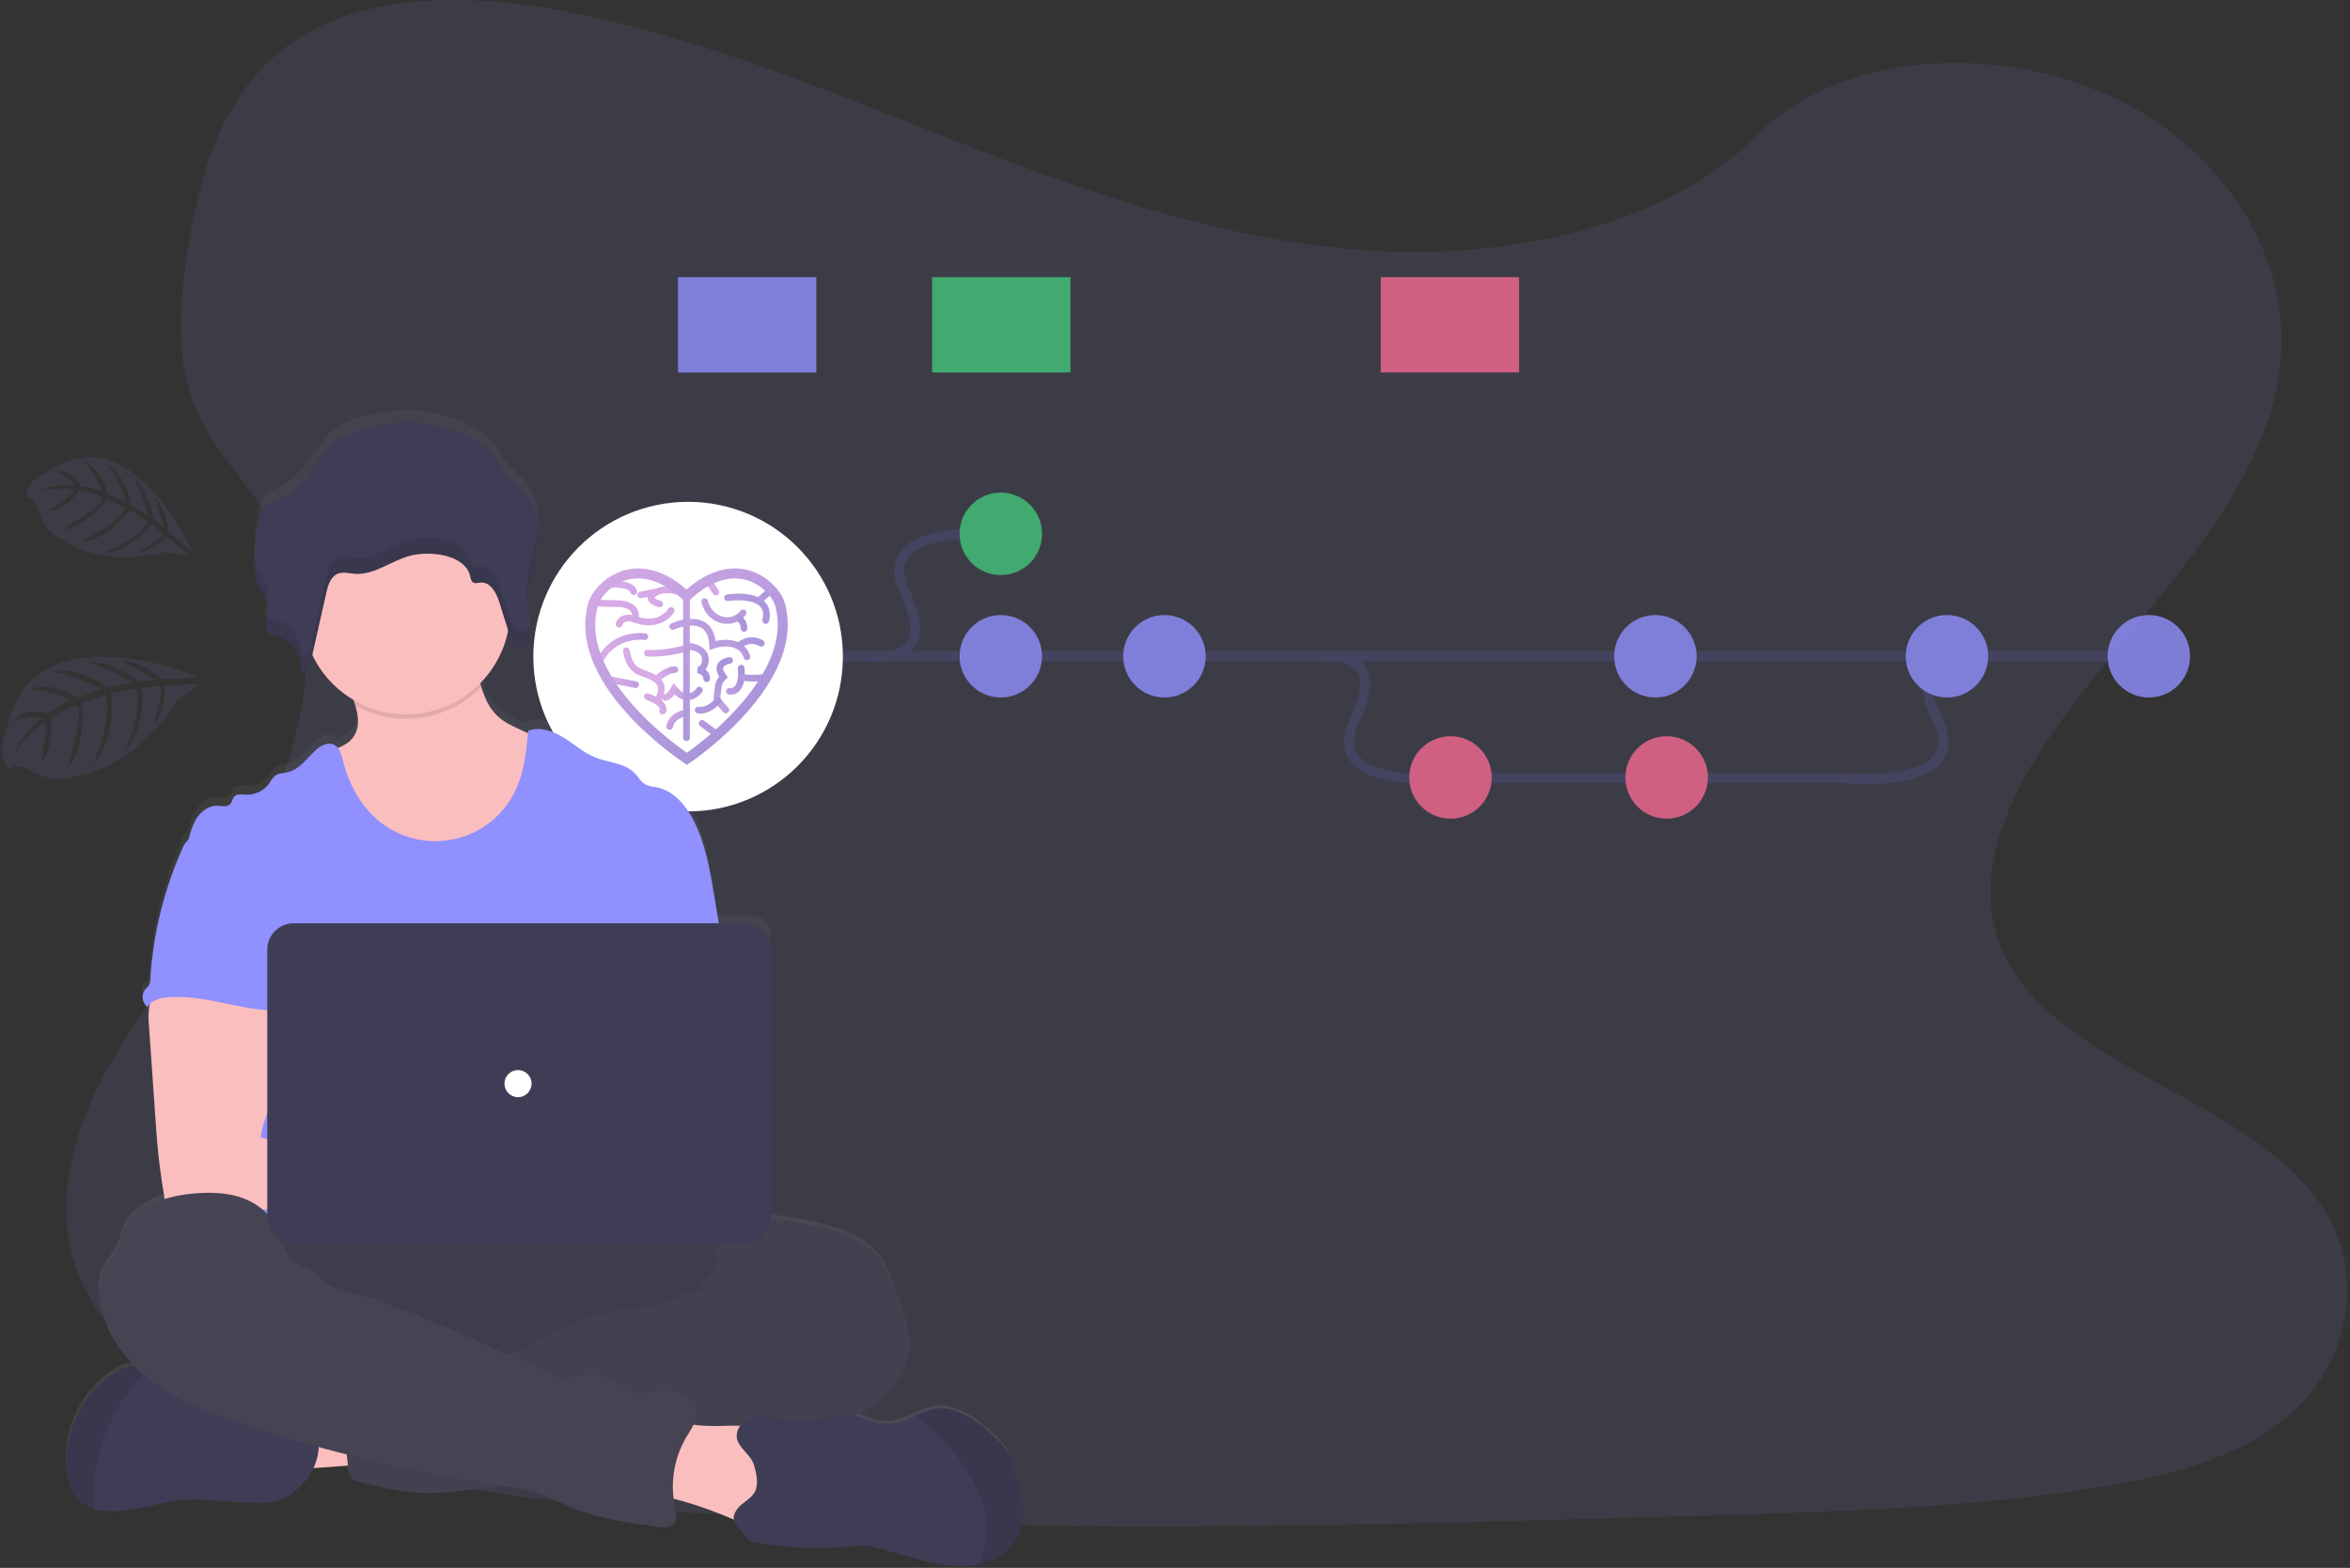<?xml version="1.0" encoding="UTF-8"?>
<svg width="706px" height="471px" viewBox="0 0 706 471" version="1.1" xmlns="http://www.w3.org/2000/svg" xmlns:xlink="http://www.w3.org/1999/xlink">
    <rect x="0" y="0" width="706" height="471" fill="#333333" stroke="none"/>
    <title>undraw_version_control_9bpv</title>
    <defs>
        <linearGradient x1="50.023%" y1="100.006%" x2="50.023%" y2="-0.009%" id="linearGradient-1">
            <stop stop-color="#808080" stop-opacity="0.25" offset="0%"></stop>
            <stop stop-color="#808080" stop-opacity="0.12" offset="54%"></stop>
            <stop stop-color="#808080" stop-opacity="0.1" offset="100%"></stop>
        </linearGradient>
        <linearGradient x1="401.731%" y1="153.411%" x2="50%" y2="55.141%" id="linearGradient-2">
            <stop stop-color="#613ABB" offset="0%"></stop>
            <stop stop-color="#B362D1" offset="100%"></stop>
        </linearGradient>
        <linearGradient x1="179.802%" y1="755.32%" x2="-151.822%" y2="453.261%" id="linearGradient-3">
            <stop stop-color="#613ABB" offset="0%"></stop>
            <stop stop-color="#B363D1" offset="100%"></stop>
        </linearGradient>
        <linearGradient x1="318.223%" y1="221.604%" x2="-367.046%" y2="148.113%" id="linearGradient-4">
            <stop stop-color="#613ABB" offset="0%"></stop>
            <stop stop-color="#B363D1" offset="100%"></stop>
        </linearGradient>
        <linearGradient x1="318.223%" y1="203.266%" x2="-367.046%" y2="137.629%" id="linearGradient-5">
            <stop stop-color="#613ABB" offset="0%"></stop>
            <stop stop-color="#B363D1" offset="100%"></stop>
        </linearGradient>
        <linearGradient x1="121.67%" y1="31.353%" x2="-403.302%" y2="133.695%" id="linearGradient-6">
            <stop stop-color="#613ABB" offset="0%"></stop>
            <stop stop-color="#B363D1" offset="100%"></stop>
            <stop stop-color="#B363D1" offset="100%"></stop>
        </linearGradient>
        <linearGradient x1="121.67%" y1="41.903%" x2="-403.302%" y2="86.342%" id="linearGradient-7">
            <stop stop-color="#613ABB" offset="0%"></stop>
            <stop stop-color="#B363D1" offset="100%"></stop>
            <stop stop-color="#B363D1" offset="100%"></stop>
        </linearGradient>
        <linearGradient x1="73.76%" y1="27.853%" x2="-100.28%" y2="149.406%" id="linearGradient-8">
            <stop stop-color="#613ABB" offset="0%"></stop>
            <stop stop-color="#B363D1" offset="100%"></stop>
            <stop stop-color="#B363D1" offset="100%"></stop>
        </linearGradient>
        <linearGradient x1="54.688%" y1="27.853%" x2="20.348%" y2="149.406%" id="linearGradient-9">
            <stop stop-color="#613ABB" offset="0%"></stop>
            <stop stop-color="#B363D1" offset="100%"></stop>
            <stop stop-color="#B363D1" offset="100%"></stop>
        </linearGradient>
        <linearGradient x1="121.67%" y1="44.79%" x2="-403.302%" y2="73.386%" id="linearGradient-10">
            <stop stop-color="#613ABB" offset="0%"></stop>
            <stop stop-color="#B363D1" offset="100%"></stop>
            <stop stop-color="#B363D1" offset="100%"></stop>
        </linearGradient>
        <linearGradient x1="121.67%" y1="48.868%" x2="-403.302%" y2="55.082%" id="linearGradient-11">
            <stop stop-color="#613ABB" offset="0%"></stop>
            <stop stop-color="#B363D1" offset="100%"></stop>
            <stop stop-color="#B363D1" offset="100%"></stop>
        </linearGradient>
        <linearGradient x1="69.394%" y1="27.853%" x2="-72.663%" y2="149.406%" id="linearGradient-12">
            <stop stop-color="#613ABB" offset="0%"></stop>
            <stop stop-color="#B363D1" offset="100%"></stop>
            <stop stop-color="#B363D1" offset="100%"></stop>
        </linearGradient>
        <linearGradient x1="121.67%" y1="49.979%" x2="-403.302%" y2="50.093%" id="linearGradient-13">
            <stop stop-color="#613ABB" offset="0%"></stop>
            <stop stop-color="#B363D1" offset="100%"></stop>
            <stop stop-color="#B363D1" offset="100%"></stop>
        </linearGradient>
        <linearGradient x1="121.67%" y1="38.286%" x2="-403.302%" y2="102.579%" id="linearGradient-14">
            <stop stop-color="#613ABB" offset="0%"></stop>
            <stop stop-color="#B363D1" offset="100%"></stop>
            <stop stop-color="#B363D1" offset="100%"></stop>
        </linearGradient>
        <linearGradient x1="100%" y1="61.94%" x2="16.808%" y2="-3.695%" id="linearGradient-15">
            <stop stop-color="#613ABB" offset="0%"></stop>
            <stop stop-color="#B363D1" offset="100%"></stop>
        </linearGradient>
        <linearGradient x1="100%" y1="55.394%" x2="16.808%" y2="25.743%" id="linearGradient-16">
            <stop stop-color="#613ABB" offset="0%"></stop>
            <stop stop-color="#B363D1" offset="100%"></stop>
        </linearGradient>
        <linearGradient x1="100%" y1="51.137%" x2="16.808%" y2="44.887%" id="linearGradient-17">
            <stop stop-color="#613ABB" offset="0%"></stop>
            <stop stop-color="#B363D1" offset="100%"></stop>
        </linearGradient>
        <linearGradient x1="190.45%" y1="-90.045%" x2="16.808%" y2="-20.061%" id="linearGradient-18">
            <stop stop-color="#613ABB" offset="0%"></stop>
            <stop stop-color="#B363D1" offset="100%"></stop>
        </linearGradient>
        <linearGradient x1="118.308%" y1="-114.452%" x2="33.857%" y2="-32.27%" id="linearGradient-19">
            <stop stop-color="#613ABB" offset="0%"></stop>
            <stop stop-color="#B363D1" offset="100%"></stop>
        </linearGradient>
        <linearGradient x1="190.45%" y1="7.386%" x2="16.808%" y2="28.681%" id="linearGradient-20">
            <stop stop-color="#613ABB" offset="0%"></stop>
            <stop stop-color="#B363D1" offset="100%"></stop>
        </linearGradient>
        <linearGradient x1="190.45%" y1="43.422%" x2="16.808%" y2="46.709%" id="linearGradient-21">
            <stop stop-color="#613ABB" offset="0%"></stop>
            <stop stop-color="#B363D1" offset="100%"></stop>
        </linearGradient>
        <linearGradient x1="190.45%" y1="5.713%" x2="16.808%" y2="27.844%" id="linearGradient-22">
            <stop stop-color="#613ABB" offset="0%"></stop>
            <stop stop-color="#B363D1" offset="100%"></stop>
        </linearGradient>
        <linearGradient x1="401.731%" y1="86.67%" x2="50%" y2="51.823%" id="linearGradient-23">
            <stop stop-color="#613ABB" offset="0%"></stop>
            <stop stop-color="#B362D1" offset="100%"></stop>
        </linearGradient>
        <linearGradient x1="401.731%" y1="120.615%" x2="50%" y2="53.511%" id="linearGradient-24">
            <stop stop-color="#613ABB" offset="0%"></stop>
            <stop stop-color="#B362D1" offset="100%"></stop>
        </linearGradient>
        <linearGradient x1="401.731%" y1="230.055%" x2="50%" y2="58.951%" id="linearGradient-25">
            <stop stop-color="#613ABB" offset="0%"></stop>
            <stop stop-color="#B362D1" offset="100%"></stop>
        </linearGradient>
        <linearGradient x1="401.731%" y1="342.202%" x2="50%" y2="64.526%" id="linearGradient-26">
            <stop stop-color="#613ABB" offset="0%"></stop>
            <stop stop-color="#B362D1" offset="100%"></stop>
        </linearGradient>
        <linearGradient x1="0%" y1="3.607%" x2="83.534%" y2="88.743%" id="linearGradient-27">
            <stop stop-color="#BA66D3" offset="0%"></stop>
            <stop stop-color="#5635B8" offset="100%"></stop>
        </linearGradient>
    </defs>
    <g id="Onboarding-Carousel" stroke="none" stroke-width="1" fill="none" fill-rule="evenodd">
        <g id="Onboarding---2" transform="translate(-1183, -512)">
            <g id="undraw_version_control_9bpv" transform="translate(1183.5, 512)">
                <g id="Group" opacity="0.8" transform="translate(202.924, 82.798)">
                    <line x1="21.066" y1="114.35" x2="445.278" y2="114.35" id="Path" stroke="#3F3D56" stroke-width="3"></line>
                    <path d="M58.753,114.343 C58.753,114.343 79.038,117.16 68.533,95.394 C58.027,73.629 97.037,77.749 97.037,77.749" id="Path" stroke="#3F3D56" stroke-width="3"></path>
                    <path d="M193.857,114.343 C193.857,114.343 214.142,111.533 203.636,133.298 C193.13,155.064 232.141,150.944 232.141,150.944" id="Path" stroke="#3F3D56" stroke-width="3"></path>
                    <path d="M388.385,114.343 C388.385,114.343 368.093,111.533 378.605,133.298 C389.118,155.064 350.101,150.944 350.101,150.944" id="Path" stroke="#3F3D56" stroke-width="3"></path>
                    <line x1="350.101" y1="150.937" x2="238.167" y2="150.937" id="Path" stroke="#3F3D56" stroke-width="3"></line>
                    <circle id="Oval" fill="#3ACC6C" fill-rule="nonzero" cx="97.247" cy="77.572" r="12.386"></circle>
                    <circle id="Oval" fill="#9090FF" fill-rule="nonzero" cx="97.247" cy="114.35" r="12.386"></circle>
                    <circle id="Oval" fill="#9090FF" fill-rule="nonzero" cx="146.41" cy="114.35" r="12.386"></circle>
                    <circle id="Oval" fill="#FF6584" fill-rule="nonzero" cx="232.344" cy="150.754" r="12.386"></circle>
                    <circle id="Oval" fill="#FF6584" fill-rule="nonzero" cx="297.28" cy="150.754" r="12.386"></circle>
                    <circle id="Oval" fill="#9090FF" fill-rule="nonzero" cx="293.893" cy="114.35" r="12.386"></circle>
                    <circle id="Oval" fill="#9090FF" fill-rule="nonzero" cx="442.143" cy="114.35" r="12.386"></circle>
                    <circle id="Oval" fill="#9090FF" fill-rule="nonzero" cx="381.496" cy="114.35" r="12.386"></circle>
                    <rect id="Rectangle" fill="#9090FF" fill-rule="nonzero" x="0.258" y="0.448" width="41.555" height="28.64"></rect>
                    <rect id="Rectangle" fill="#3ACC6C" fill-rule="nonzero" x="76.622" y="0.448" width="41.555" height="28.64"></rect>
                    <rect id="Rectangle" fill="#FF6584" fill-rule="nonzero" x="211.393" y="0.448" width="41.555" height="28.64"></rect>
                </g>
                <path d="M417.548,75.604 C373.624,74.077 331.79,59.9 291.837,44.385 C251.883,28.871 212.323,11.68 169.451,3.461 C141.877,-1.826 110.346,-2.572 88.126,12.209 C66.748,26.462 59.839,50.996 56.12,73.779 C53.33,90.929 51.681,108.968 59.343,125.019 C64.657,136.162 74.098,145.528 80.627,156.204 C103.335,193.341 87.284,239.138 62.669,275.399 C51.131,292.407 37.734,308.654 28.823,326.748 C19.912,344.841 15.793,365.602 23.584,384.075 C31.314,402.4 49.726,416.136 69.666,425.807 C110.176,445.448 157.894,451.074 204.464,454.257 C307.501,461.309 411.093,458.254 514.401,455.2 C552.638,454.067 591.037,452.92 628.649,447.009 C649.539,443.724 671.107,438.512 686.269,425.97 C705.516,410.001 710.287,382.956 697.392,362.935 C675.756,329.347 615.951,320.999 600.81,284.955 C592.483,265.117 601.034,243.013 613.128,224.614 C639.08,185.136 682.577,150.51 684.871,105.385 C686.445,74.396 665.535,43.361 633.203,28.694 C599.31,13.322 552.319,15.257 527.33,40.7 C501.567,66.87 456.327,76.948 417.548,75.604 Z" id="Path" fill="#9090FF" fill-rule="nonzero" opacity="0.1"></path>
                <path d="M304.542,442.15 C303.863,439.693 303.184,437.209 301.827,435.071 C300.568,433.258 299.073,431.622 297.382,430.205 C292.461,425.739 286.421,421.206 279.899,422.332 C277.882,422.778 275.933,423.491 274.103,424.45 C273.153,424.891 272.196,425.332 271.219,425.705 C268.468,426.855 265.427,427.121 262.518,426.465 C261.025,426.065 259.634,425.346 258.161,424.898 C257.462,424.688 256.747,424.533 256.023,424.436 C257.446,423.799 258.827,423.072 260.156,422.258 C267.472,417.778 273.309,409.682 272.495,401.022 C272.216,398.11 271.219,395.321 270.228,392.572 L267.622,385.365 C266.495,382.243 265.328,379.06 263.271,376.467 C260.984,373.576 257.727,371.615 254.36,370.156 C247.132,367.014 239.233,365.907 231.435,364.835 L230.892,364.76 L230.892,280.516 C230.892,277.518 228.461,275.087 225.462,275.087 L215.214,275.087 C214.762,272.318 214.31,269.554 213.857,266.794 C212.568,258.914 211.231,250.892 207.6,243.8 C205.224,239.158 201.444,234.726 196.347,233.817 C195.346,233.727 194.361,233.498 193.422,233.138 C191.929,232.405 191.115,230.776 189.968,229.575 C187.009,226.474 182.197,226.426 178.233,224.824 C174.731,223.433 171.867,220.813 168.678,218.798 C165.488,216.782 161.524,215.35 157.995,216.66 C157.995,216.918 157.948,217.176 157.921,217.427 L155.654,216.382 C153.211,215.248 150.72,214.088 148.759,212.228 C146.241,209.853 144.897,206.704 143.852,203.358 C143.743,203.012 143.641,202.679 143.533,202.306 C147.871,197.88 150.808,192.274 151.976,186.188 L152.525,187.972 C152.649,188.373 152.794,188.768 152.96,189.153 C153.24,189.899 153.708,190.56 154.317,191.074 C154.491,191.21 154.683,191.322 154.887,191.407 C155.074,191.481 155.271,191.531 155.471,191.556 C155.753,191.591 156.038,191.57 156.312,191.495 C157.242,191.207 157.991,190.513 158.348,189.608 C158.457,189.341 158.536,189.064 158.586,188.78 C158.612,188.609 158.628,188.437 158.633,188.264 C158.633,188.21 158.633,188.156 158.633,188.101 C158.633,188.047 158.633,187.864 158.633,187.748 C158.633,187.633 158.633,187.626 158.633,187.558 C158.633,187.491 158.633,187.334 158.599,187.219 L158.599,187.043 C158.599,186.907 158.559,186.771 158.532,186.642 C158.504,186.513 158.532,186.568 158.532,186.534 C158.498,186.364 158.457,186.188 158.423,186.018 C158.423,185.977 158.423,185.93 158.423,185.889 C158.423,185.848 158.362,185.611 158.328,185.468 C158.294,185.326 158.28,185.285 158.26,185.19 L158.26,185.149 L158.26,185.149 C158.192,184.878 158.131,184.613 158.07,184.342 C157.577,181.986 157.451,179.569 157.697,177.175 C158.103,173.662 158.752,170.181 159.638,166.757 L159.78,166.139 C159.835,165.902 159.889,165.664 159.936,165.42 C160.045,164.931 160.154,164.443 160.255,163.947 L160.255,163.947 L160.5,162.699 L160.683,161.586 L160.683,161.443 C161.064,158.921 161.144,156.362 160.92,153.822 L160.92,153.822 C160.608,150.272 159.509,146.913 157.1,144.239 C155.396,142.345 153.15,140.947 151.568,138.959 C150.089,137.099 149.254,134.805 147.72,132.979 C143.485,127.923 132.613,124.028 125.942,123.349 C118.3,122.575 105.955,124.53 99.792,129.043 C97.512,130.706 95.951,133.115 94.363,135.396 C91.445,139.637 88.133,143.872 83.457,146.254 C81.692,147.15 79.67,147.829 78.495,149.39 C77.797,150.448 77.345,151.649 77.172,152.905 C76.273,157.324 75.805,161.82 75.774,166.33 L75.774,166.33 C75.774,166.893 75.774,167.456 75.774,168.026 C75.788,169.717 76.148,171.387 76.833,172.933 C76.941,173.164 77.063,173.388 77.192,173.612 L77.274,173.754 C78.095,174.928 78.821,176.164 79.446,177.453 C79.601,177.814 79.713,178.192 79.778,178.58 C79.894,179.574 79.83,180.581 79.588,181.552 L79.588,181.552 C79.588,181.701 79.527,181.851 79.5,182 L79.439,182.292 C79.439,182.394 79.439,182.496 79.385,182.591 C79.33,182.882 79.283,183.174 79.242,183.459 L79.242,183.459 C79.139,184.244 79.19,185.042 79.391,185.807 C79.579,186.67 80.128,187.411 80.898,187.843 C81.285,188.029 81.696,188.157 82.12,188.224 C82.547,188.298 82.982,188.346 83.402,188.441 C83.943,188.564 84.466,188.758 84.956,189.018 C85.426,189.242 85.866,189.525 86.266,189.859 C86.464,190.039 86.652,190.229 86.83,190.429 C87.188,190.84 87.51,191.28 87.793,191.746 C87.938,191.986 88.074,192.23 88.201,192.479 C88.687,193.461 89.076,194.488 89.361,195.546 C89.538,196.178 89.687,196.816 89.816,197.454 C89.877,197.739 89.931,198.024 89.979,198.302 C90.026,198.58 90.074,198.865 90.114,199.143 L90.114,199.143 C90.3,199.133 90.482,199.096 90.657,199.035 C91.655,198.675 92.211,197.515 92.524,196.388 C92.578,196.198 92.625,196.015 92.666,195.831 C92.822,195.153 92.985,194.406 93.141,193.694 C95.816,199.375 100.13,204.125 105.527,207.335 C105.717,207.898 105.9,208.455 106.063,209.025 C106.952,212.099 107.38,215.316 105.839,218.004 C104.74,219.911 102.894,221.085 100.831,221.899 C100.533,221.503 100.151,221.178 99.711,220.949 C97.926,220.053 95.781,221.139 94.281,222.476 C91.567,224.933 89.354,228.455 85.784,229.263 C84.495,229.562 83.07,229.501 81.997,230.288 C81.288,230.955 80.694,231.734 80.24,232.595 C78.666,234.856 76.049,236.16 73.297,236.057 C72.055,235.995 70.582,235.71 69.734,236.62 C69.103,237.298 69.055,238.371 68.376,239.016 C67.467,239.911 65.974,239.477 64.705,239.423 C62.289,239.321 60.042,240.882 58.665,242.884 C57.287,244.886 56.629,247.282 55.95,249.671 L55.95,249.711 C55.776,249.838 55.61,249.977 55.454,250.125 C54.796,250.826 54.286,251.653 53.955,252.555 C48.466,265.051 45.227,278.418 44.385,292.04 C44.399,292.704 44.25,293.361 43.951,293.954 C43.647,294.342 43.314,294.705 42.953,295.04 C42.302,295.838 42.001,296.865 42.12,297.888 C42.239,298.911 42.767,299.843 43.584,300.469 C43.78,300.116 44.024,299.791 44.311,299.506 C44.236,299.818 44.168,300.123 44.121,300.402 C43.848,302.382 43.823,304.388 44.046,306.374 C44.688,315.803 45.338,325.225 45.994,334.641 C46.177,337.308 46.36,339.968 46.605,342.629 C47.08,347.778 47.758,352.906 48.641,358.014 C48.681,358.245 48.729,358.483 48.79,358.693 C43.259,360.451 38.338,363.627 36.268,368.927 C35.549,370.76 35.223,372.755 34.341,374.513 C33.37,376.44 31.776,377.981 30.717,379.868 C28.891,383.112 28.81,387.089 29.475,390.726 C30.758,397.819 34.592,404.157 39.655,409.315 C39.431,409.315 39.2,409.315 38.976,409.315 C37.322,409.498 35.734,410.068 34.341,410.978 C23.631,417.235 17.51,430.66 19.743,442.916 C20.184,445.312 20.951,447.742 22.552,449.567 C23.884,451.019 25.595,452.067 27.493,452.594 C28.68,452.951 29.902,453.179 31.138,453.273 C39.485,453.952 47.568,450.083 55.936,449.757 C58.708,449.713 61.481,449.843 64.237,450.144 C68.268,450.479 72.306,450.692 76.351,450.782 C82.927,450.938 86.626,449.187 90.82,444.274 C91.851,443.052 92.712,441.696 93.379,440.242 C96.949,440.039 100.892,439.727 103.742,439.496 L103.783,439.89 C103.939,441.247 104.177,442.808 105.262,443.663 C105.873,444.084 106.568,444.369 107.298,444.498 C114.153,446.181 121.089,447.891 128.147,447.891 C131.46,447.824 134.765,447.571 138.049,447.131 L150.449,445.699 C154.062,446.157 157.627,446.934 161.104,448.02 C164.687,449.235 168.033,451.04 171.535,452.472 C179.679,455.771 188.434,456.951 197.107,458.105 C198.587,458.302 200.284,458.438 201.376,457.427 C202.788,456.069 202.32,453.802 201.919,451.902 C201.756,451.122 201.634,450.341 201.539,449.554 C207.392,451.097 213.119,453.084 218.669,455.499 L219.639,455.927 C219.924,457.406 221.289,458.587 222.598,460.182 C223.028,460.855 223.531,461.479 224.098,462.041 C224.746,462.462 225.482,462.727 226.25,462.815 C235.406,464.521 244.755,464.944 254.028,464.071 C255.926,463.812 257.845,463.746 259.756,463.874 C261.16,464.065 262.545,464.376 263.896,464.804 L271.748,467.057 C277.537,468.713 283.462,470.389 289.468,470.016 C290.686,469.939 291.896,469.765 293.086,469.493 C297.836,468.394 302.261,465.74 304.542,461.471 C307.765,455.669 306.279,448.529 304.542,442.15 Z" id="Path" fill="url(#linearGradient-1)" fill-rule="nonzero"></path>
                <path d="M84.848,440.826 C83.416,437.569 82.059,433.822 83.491,430.565 C84.425,428.646 86.031,427.137 88.004,426.323 C89.956,425.527 92.013,425.019 94.112,424.816 C100.698,423.952 107.362,423.861 113.97,424.545 C114.452,428.359 113.434,432.227 112.558,435.913 C111.764,439.306 111.309,439.808 107.807,439.985 C105.541,440.107 85.384,442.027 84.848,440.826 Z" id="Path" fill="#FBBEBE" fill-rule="nonzero"></path>
                <ellipse id="Oval" fill="#464353" fill-rule="nonzero" cx="145.284" cy="391.704" rx="97.05" ry="27.147"></ellipse>
                <ellipse id="Oval" fill="#000000" fill-rule="nonzero" opacity="0.1" cx="145.284" cy="391.704" rx="97.05" ry="27.147"></ellipse>
                <path d="M162.685,248.395 C159.358,254.823 153.833,259.842 147.116,262.538 C143.151,263.983 138.977,264.776 134.758,264.887 C130.149,265.097 125.446,264.798 121.116,263.224 C115.307,261.12 110.481,256.817 106.864,251.802 C103.247,246.786 100.756,241.058 98.591,235.283 C97.451,232.276 96.365,229.073 96.901,225.897 C100.396,225.103 104.224,223.935 106.029,220.834 C107.57,218.173 107.142,214.984 106.253,211.943 C106.002,211.081 105.71,210.226 105.418,209.405 C104.74,207.437 102.398,203.697 104.061,202.014 C105.1,200.949 109.45,200.406 110.95,199.714 C115.571,197.582 119.834,194.501 124.91,193.49 C129.301,192.615 133.835,193.436 138.219,194.345 C138.8,194.43 139.359,194.631 139.861,194.936 C140.434,195.418 140.858,196.054 141.083,196.768 C142.332,199.809 143.065,203.168 144.069,206.337 C145.114,209.656 146.458,212.771 148.976,215.126 C150.937,216.965 153.435,218.119 155.878,219.239 L161.891,221.994 C162.961,222.395 163.931,223.022 164.735,223.834 C165.521,224.914 165.991,226.193 166.092,227.526 C167.169,234.667 165.978,241.967 162.685,248.395 L162.685,248.395 Z" id="Path" fill="#FBBEBE" fill-rule="nonzero"></path>
                <path d="M144.042,206.337 C134.193,216.591 118.661,218.895 106.26,211.943 C106.009,211.081 105.717,210.226 105.425,209.405 C104.747,207.437 102.405,203.697 104.068,202.014 C105.106,200.949 109.457,200.406 110.956,199.714 C115.578,197.582 119.84,194.501 124.917,193.49 C129.308,192.615 133.841,193.436 138.226,194.345 C138.807,194.43 139.366,194.631 139.868,194.936 C140.441,195.418 140.864,196.054 141.09,196.768 C142.304,199.809 143.037,203.168 144.042,206.337 Z" id="Path" fill="#000000" fill-rule="nonzero" opacity="0.1"></path>
                <circle id="Oval" fill="#FFFFFF" fill-rule="nonzero" cx="206.225" cy="197.26" r="46.5"></circle>
                <circle id="Oval" fill="#FBBEBE" fill-rule="nonzero" cx="121.53" cy="183.351" r="31.219"></circle>
                <path d="M216.646,284.67 L214.081,269.128 C212.785,261.33 211.448,253.383 207.824,246.359 C205.442,241.757 201.661,237.373 196.564,236.464 C195.56,236.374 194.574,236.146 193.633,235.785 C192.139,235.066 191.325,233.45 190.178,232.256 C187.219,229.188 182.401,229.141 178.437,227.58 C174.935,226.223 172.071,223.61 168.881,221.614 C165.692,219.619 161.721,218.221 158.192,219.497 C157.622,225.571 157.018,231.781 154.439,237.312 C151.04,244.605 144.528,249.972 136.72,251.917 C128.912,253.861 120.644,252.176 114.221,247.329 C108.174,242.775 104.299,235.751 102.493,228.401 C102.052,226.609 101.55,224.553 99.901,223.732 C98.116,222.836 95.971,223.922 94.471,225.238 C91.757,227.675 89.538,231.163 85.968,231.984 C84.678,232.283 83.253,232.222 82.181,233.002 C81.468,233.66 80.871,234.433 80.416,235.29 C78.829,237.532 76.219,238.823 73.473,238.724 C72.231,238.663 70.759,238.378 69.91,239.28 C69.279,239.959 69.232,241.018 68.553,241.649 C67.637,242.538 66.15,242.104 64.874,242.056 C62.458,241.954 60.212,243.502 58.827,245.449 C57.443,247.397 56.791,249.806 56.113,252.141 C63.531,268.66 70.317,285.199 77.735,301.718 C78.083,302.341 78.267,303.041 78.272,303.754 C78.123,304.494 77.807,305.191 77.349,305.79 C73.711,311.634 73.826,318.984 74.227,325.852 C74.627,332.72 75.116,339.975 72.048,346.131 C71.213,347.821 70.127,349.368 69.333,351.058 C67.474,354.886 66.802,367.129 67.888,371.242 L221.322,371.242 C218.397,363.199 219.51,347.06 220.121,338.523 C220.549,332.55 219.443,326.585 218.967,320.613 C217.929,308.417 218.662,296.845 216.646,284.67 Z" id="Path" fill="#9090FF" fill-rule="nonzero"></path>
                <path d="M44.358,302.451 C44.087,304.415 44.059,306.405 44.277,308.376 L46.225,336.385 C46.408,339.025 46.591,341.658 46.835,344.291 C47.304,349.402 48.003,354.472 48.871,359.535 C48.912,361.031 50.157,362.213 51.654,362.175 C60.239,363.993 69.109,363.919 77.871,363.423 C91.241,362.677 104.591,360.973 117.981,361.265 C121.428,361.34 125.446,361.265 127.536,358.55 C129.627,355.836 128.412,351.445 125.684,349.253 C122.955,347.06 119.25,346.538 115.748,346.538 C111.113,346.49 106.477,347.149 101.855,346.877 C97.614,346.626 93.467,345.601 89.354,344.577 L77.817,341.706 C78.258,338.211 79.588,334.919 80.85,331.6 C83.117,325.716 85.235,319.635 85.275,313.33 C85.316,307.025 82.941,300.395 77.776,296.784 C73.528,293.818 68.057,293.269 62.879,293.391 C59.113,293.5 52.604,292.597 49.163,294.07 C46.442,295.264 44.867,299.784 44.358,302.451 Z" id="Path" fill="#FBBEBE" fill-rule="nonzero"></path>
                <path d="M224.499,366.491 C226.759,365.629 229.249,365.941 231.672,366.267 C239.47,367.332 247.384,368.425 254.611,371.54 C258.005,372.993 261.235,374.934 263.529,377.791 C265.565,380.363 266.753,383.512 267.88,386.614 L270.486,393.753 C271.477,396.468 272.481,399.237 272.759,402.121 C273.574,410.666 267.73,418.722 260.38,423.16 C253.03,427.599 244.377,429.18 235.948,430.836 C227.519,432.492 219.056,434.324 210.661,436.265 C206.745,437.282 202.772,438.063 198.763,438.607 C189.778,439.625 180.385,438.125 171.847,441.098 C168.454,442.285 165.121,444.05 161.599,444.871 C159.259,445.363 156.894,445.724 154.514,445.95 L138.355,447.796 C135.069,448.236 131.76,448.489 128.446,448.556 C121.388,448.556 114.445,446.887 107.59,445.217 C106.861,445.089 106.168,444.81 105.554,444.396 C104.468,443.541 104.231,442.027 104.075,440.656 C103.382,434.589 102.776,428.515 102.256,422.434 C102.093,420.459 101.971,418.321 103.05,416.659 C104.407,414.623 107.054,413.985 109.47,413.591 C119.715,411.915 130.094,411.195 140.472,411.44 C144.415,407.496 150.917,407.476 156.082,405.331 C157.982,404.459 159.82,403.459 161.586,402.339 C170.824,396.948 181.149,393.686 191.807,392.79 C193.894,392.726 195.968,392.43 197.99,391.907 C201.987,390.665 205.632,387.286 209.738,388.114 C210.247,386.709 210.599,384.829 211.774,383.865 C212.357,383.37 213.077,383.037 213.613,382.508 C214.746,381.361 214.848,379.555 214.678,377.954 C214.509,376.352 214.129,374.71 214.543,373.149 C214.715,372.558 214.968,371.994 215.296,371.472 C217.332,367.957 220.406,366.152 224.499,366.491 Z" id="Path" fill="#464353" fill-rule="nonzero"></path>
                <path d="M224.499,366.491 C226.759,365.629 229.249,365.941 231.672,366.267 C239.47,367.332 247.384,368.425 254.611,371.54 C258.005,372.993 261.235,374.934 263.529,377.791 C265.565,380.363 266.753,383.512 267.88,386.614 L270.486,393.753 C271.477,396.468 272.481,399.237 272.759,402.121 C273.574,410.666 267.73,418.722 260.38,423.16 C253.03,427.599 244.377,429.18 235.948,430.836 C227.519,432.492 219.056,434.324 210.661,436.265 C206.745,437.282 202.772,438.063 198.763,438.607 C189.778,439.625 180.385,438.125 171.847,441.098 C168.454,442.285 165.121,444.05 161.599,444.871 C159.259,445.363 156.894,445.724 154.514,445.95 L138.355,447.796 C135.069,448.236 131.76,448.489 128.446,448.556 C121.388,448.556 114.445,446.887 107.59,445.217 C106.861,445.089 106.168,444.81 105.554,444.396 C104.468,443.541 104.231,442.027 104.075,440.656 C103.382,434.589 102.776,428.515 102.256,422.434 C102.093,420.459 101.971,418.321 103.05,416.659 C104.407,414.623 107.054,413.985 109.47,413.591 C119.715,411.915 130.094,411.195 140.472,411.44 C144.415,407.496 150.917,407.476 156.082,405.331 C157.982,404.459 159.82,403.459 161.586,402.339 C170.824,396.948 181.149,393.686 191.807,392.79 C193.894,392.726 195.968,392.43 197.99,391.907 C201.987,390.665 205.632,387.286 209.738,388.114 C210.247,386.709 210.599,384.829 211.774,383.865 C212.357,383.37 213.077,383.037 213.613,382.508 C214.746,381.361 214.848,379.555 214.678,377.954 C214.509,376.352 214.129,374.71 214.543,373.149 C214.715,372.558 214.968,371.994 215.296,371.472 C217.332,367.957 220.406,366.152 224.499,366.491 Z" id="Path" fill="#000000" fill-rule="nonzero" opacity="0.05"></path>
                <path d="M91.092,445.02 C86.891,449.886 83.192,451.624 76.616,451.468 C72.571,451.373 68.53,451.162 64.494,450.837 C61.736,450.538 58.962,450.409 56.187,450.45 C47.813,450.776 39.73,454.61 31.375,453.938 C30.14,453.841 28.918,453.613 27.731,453.259 C25.835,452.737 24.122,451.699 22.783,450.26 C21.181,448.448 20.415,446.045 19.973,443.67 C17.741,431.494 23.862,418.233 34.578,412.037 C35.977,411.134 37.566,410.569 39.221,410.388 C40.843,410.381 42.447,410.733 43.917,411.419 L44.019,411.46 C48.373,413.251 52.327,415.89 55.651,419.224 C56.156,419.802 56.758,420.286 57.429,420.656 C58.1,420.909 58.81,421.042 59.527,421.05 L68.444,421.613 C69.955,421.658 71.457,421.865 72.924,422.23 C74.54,422.795 76.115,423.475 77.634,424.266 C82.432,426.411 87.753,426.981 92.938,427.809 C93.437,427.837 93.914,428.028 94.295,428.352 C94.502,428.609 94.646,428.912 94.716,429.234 C96.195,434.772 94.838,440.683 91.092,445.02 Z" id="Path" fill="#3F3D56" fill-rule="nonzero"></path>
                <path d="M44.019,411.467 C40.559,414.77 37.557,418.523 35.094,422.624 C31.142,429.392 28.658,436.917 27.805,444.708 C27.482,447.55 27.457,450.419 27.731,453.266 C25.835,452.744 24.122,451.706 22.783,450.266 C21.181,448.454 20.415,446.052 19.973,443.677 C17.741,431.501 23.862,418.24 34.578,412.044 C35.977,411.141 37.566,410.576 39.221,410.394 C40.843,410.388 42.447,410.74 43.917,411.426 L44.019,411.467 Z" id="Path" fill="#000000" fill-rule="nonzero" opacity="0.1"></path>
                <path d="M216.735,428.352 C221.723,428.216 227.322,427.965 230.987,431.325 C234.482,434.501 234.943,439.74 235.174,444.457 L235.439,449.934 C235.52,451.603 235.588,453.327 234.916,454.875 C233.722,457.589 230.444,458.899 227.451,458.743 C224.458,458.587 221.709,457.277 218.974,456.096 C211.549,452.897 203.818,450.462 195.899,448.828 C196.157,445.041 196.587,441.272 197.189,437.521 C197.603,434.922 197.671,430.571 199.408,428.413 C201.247,426.133 203.643,427.368 206.141,427.789 C209.645,428.324 213.193,428.512 216.735,428.352 L216.735,428.352 Z" id="Path" fill="#FBBEBE" fill-rule="nonzero"></path>
                <path d="M84.909,373.318 C84.909,373.997 83.843,373.318 83.748,372.592 C83.002,367.102 78.645,362.575 73.568,360.376 C68.492,358.177 62.71,358.062 57.212,358.584 C48.898,359.372 39.567,362.555 36.526,370.325 C35.807,372.144 35.481,374.112 34.599,375.857 C33.622,377.771 32.027,379.298 30.968,381.157 C29.142,384.374 29.068,388.317 29.726,391.955 C31.497,401.66 38.135,409.96 46.177,415.708 C54.219,421.457 63.619,424.891 72.991,427.986 C97.774,436.159 123.201,442.232 149.003,446.14 C153.184,446.771 157.405,447.355 161.409,448.699 C164.993,449.9 168.345,451.699 171.847,453.11 C179.991,456.381 188.753,457.549 197.433,458.696 C198.913,458.886 200.609,459.021 201.702,458.017 C203.114,456.707 202.645,454.427 202.245,452.547 C200.772,445.399 202.008,437.958 205.713,431.671 C207.165,429.228 209.052,426.723 208.781,423.893 C208.455,420.595 205.17,418.26 201.899,417.731 C198.628,417.201 195.302,417.982 192.017,418.41 C190.884,418.559 189.649,418.654 188.658,418.077 C188.17,417.747 187.727,417.355 187.341,416.91 C182.699,412.431 175.7,411.453 170.008,414.487 C168.793,415.165 166.954,413.652 165.692,413.082 L151.419,406.621 C135.022,399.203 118.544,391.751 101.197,387.055 C99.813,386.783 98.498,386.236 97.329,385.446 C96.467,384.768 95.849,383.845 95.055,383.091 C93.325,381.456 90.915,380.804 88.838,379.644 C86.762,378.483 84.434,375.646 84.909,373.318 Z" id="Path" fill="#464353" fill-rule="nonzero"></path>
                <path d="M304.942,462.014 C302.662,466.242 298.237,468.876 293.486,469.962 C292.294,470.231 291.082,470.403 289.862,470.477 C283.856,470.851 277.924,469.188 272.135,467.546 L264.276,465.333 C262.925,464.908 261.54,464.599 260.136,464.41 C258.225,464.282 256.306,464.348 254.408,464.607 C245.119,465.471 235.756,465.051 226.582,463.358 C225.815,463.275 225.078,463.013 224.431,462.591 C223.864,462.036 223.361,461.419 222.931,460.752 C220.793,458.18 218.492,456.68 221.024,453.287 C222.483,451.318 225.191,450.334 226.324,448.074 C227.458,445.814 226.732,442.604 226.06,440.27 C225.143,437.046 222.13,435.655 221.051,432.696 C220.243,430.463 221.601,427.87 223.644,426.655 C225.686,425.441 228.211,425.346 230.566,425.658 C232.921,425.97 235.229,426.635 237.597,426.818 C244.56,427.375 251.68,423.785 258.365,425.807 C259.837,426.255 261.229,426.968 262.722,427.361 C265.632,428.012 268.673,427.749 271.429,426.608 C272.406,426.241 273.363,425.8 274.313,425.366 C276.146,424.412 278.097,423.707 280.116,423.269 C286.638,422.149 292.685,426.662 297.605,431.067 C299.295,432.469 300.789,434.089 302.051,435.885 C303.408,438.003 304.128,440.466 304.766,442.896 C306.564,449.174 308.05,456.246 304.942,462.014 Z" id="Path" fill="#3F3D56" fill-rule="nonzero"></path>
                <path d="M304.942,462.014 C302.662,466.242 298.237,468.876 293.486,469.962 C295.334,466.371 296.167,462.345 295.895,458.316 C295.488,451.861 292.651,445.78 289.034,440.419 C286.808,437.118 284.277,434.035 281.473,431.209 C279.315,429.038 276.662,427.314 274.341,425.325 C276.173,424.371 278.124,423.666 280.143,423.228 C286.665,422.108 292.712,426.621 297.633,431.026 C299.322,432.428 300.817,434.048 302.078,435.845 C303.435,437.962 304.155,440.426 304.793,442.855 C306.564,449.174 308.05,456.246 304.942,462.014 Z" id="Path" fill="#000000" fill-rule="nonzero" opacity="0.1"></path>
                <path d="M55.726,252.643 C55.065,253.335 54.552,254.155 54.219,255.053 C48.733,267.416 45.493,280.658 44.65,294.158 C44.665,294.816 44.513,295.467 44.209,296.051 C43.909,296.44 43.575,296.801 43.211,297.13 C42.543,297.922 42.233,298.955 42.354,299.983 C42.475,301.012 43.016,301.945 43.849,302.56 C44.969,300.449 47.65,299.764 50.032,299.58 C61.44,298.678 72.584,303.985 84.027,303.585 C83.219,300.795 82.059,298.114 81.4,295.291 C78.489,282.756 85.751,269.108 81.298,257.034 C80.409,254.618 78.923,252.243 76.582,251.184 C75.612,250.793 74.598,250.524 73.562,250.383 C70.67,249.861 64.915,247.628 62.119,248.524 C61.087,248.856 60.68,249.827 59.825,250.41 C58.529,251.245 56.805,251.551 55.726,252.643 Z" id="Path" fill="#9090FF" fill-rule="nonzero"></path>
                <rect id="Rectangle" fill="#3F3D56" fill-rule="nonzero" x="79.792" y="277.347" width="151.344" height="96.372" rx="7.97"></rect>
                <circle id="Oval" fill="#FFFFFF" fill-rule="nonzero" cx="155.125" cy="325.533" r="4.072"></circle>
                <path d="M99.962,132.681 C97.682,134.33 96.121,136.699 94.533,138.972 C91.607,143.173 88.296,147.367 83.619,149.709 C81.848,150.598 79.826,151.27 78.652,152.817 C77.955,153.864 77.502,155.054 77.328,156.299 C76.432,160.677 75.964,165.132 75.93,169.601 C75.93,171.827 76.025,174.121 77.009,176.143 C77.939,178.043 79.615,179.652 79.961,181.722 C80.226,183.337 79.629,184.946 79.418,186.568 C79.208,188.19 79.575,190.11 81.074,190.884 C81.883,191.188 82.727,191.386 83.586,191.474 C88.099,192.479 89.612,197.772 90.298,202.15 C91.831,202.062 92.524,200.304 92.843,198.872 L97.546,177.962 C98.055,175.695 98.903,173.069 101.163,172.275 C102.677,171.752 104.333,172.241 105.914,172.376 C112.124,172.886 117.377,168.087 123.451,166.764 C125.395,166.371 127.383,166.239 129.362,166.37 C134.154,166.608 139.725,168.576 140.743,173.048 C140.913,173.775 141.015,174.643 141.694,175.003 C142.372,175.363 143.085,175.057 143.798,175.003 C146.838,174.698 148.63,178.118 149.505,180.914 L152.695,191.094 C153.17,192.635 153.971,194.447 155.64,194.644 C157.181,194.834 158.491,193.375 158.722,191.929 C158.952,190.484 158.45,188.984 158.118,187.531 C156.618,180.846 158.912,174.005 160.31,167.307 C161.708,160.608 161.959,152.912 157.269,147.754 C155.566,145.888 153.326,144.497 151.738,142.528 C150.259,140.682 149.424,138.416 147.89,136.604 C143.648,131.602 132.769,127.74 126.098,127.102 C118.476,126.274 106.124,128.208 99.962,132.681 Z" id="Path" fill="#3F3D56" fill-rule="nonzero"></path>
                <g id="Group" opacity="0.1" transform="translate(75.333, 156.774)" fill="#000000" fill-rule="nonzero">
                    <path d="M80.335,33.119 C78.665,32.916 77.864,31.083 77.389,29.57 C76.326,26.172 75.263,22.779 74.199,19.39 C73.324,16.587 71.532,13.166 68.492,13.478 C67.779,13.553 67.012,13.831 66.388,13.478 C65.764,13.126 65.607,12.25 65.438,11.524 C64.42,7.045 58.848,5.083 54.056,4.846 C52.078,4.716 50.09,4.846 48.145,5.233 C42.071,6.59 36.818,11.341 30.608,10.845 C29.007,10.716 27.351,10.228 25.857,10.75 C23.57,11.537 22.749,14.144 22.24,16.437 L17.537,37.341 C17.218,38.779 16.526,40.537 14.992,40.619 C14.313,36.248 12.793,30.954 8.28,29.95 C7.422,29.855 6.579,29.657 5.769,29.359 C5.178,29.037 4.716,28.522 4.459,27.9 C4.337,28.531 4.194,29.163 4.113,29.794 C3.909,31.409 4.269,33.336 5.769,34.11 C6.577,34.414 7.421,34.613 8.28,34.701 C12.793,35.705 14.306,40.999 14.992,45.376 C16.526,45.288 17.218,43.53 17.537,42.098 L22.24,21.188 C22.749,18.921 23.598,16.295 25.857,15.501 C27.371,14.978 29.027,15.467 30.608,15.603 C36.818,16.112 42.071,11.314 48.145,9.99 C50.089,9.598 52.077,9.465 54.056,9.596 C58.848,9.834 64.42,11.802 65.438,16.275 C65.607,17.001 65.709,17.869 66.388,18.229 C67.067,18.589 67.779,18.283 68.492,18.229 C71.532,17.924 73.324,21.344 74.199,24.14 C75.258,27.538 76.321,30.932 77.389,34.321 C77.864,35.861 78.665,37.673 80.335,37.87 C81.875,38.06 83.185,36.601 83.416,35.155 C83.52,33.939 83.382,32.714 83.009,31.552 C82.514,32.564 81.46,33.182 80.335,33.119 Z" id="Path"></path>
                    <path d="M4.635,20.197 C4.289,18.127 2.599,16.519 1.683,14.619 C1.094,13.337 0.753,11.955 0.679,10.547 C0.679,11.307 0.611,12.067 0.604,12.834 C0.604,15.06 0.699,17.354 1.683,19.376 C2.436,20.917 3.678,22.274 4.303,23.842 C4.632,22.657 4.745,21.422 4.635,20.197 Z" id="Path"></path>
                    <path d="M85.004,5.755 C83.769,11.673 81.841,17.7 82.439,23.631 C82.825,19.254 84.101,14.849 85.004,10.506 C85.757,7.207 86.022,3.816 85.791,0.441 C85.644,2.228 85.381,4.003 85.004,5.755 L85.004,5.755 Z" id="Path"></path>
                </g>
                <g id="Group" opacity="0.1" transform="translate(0, 196.816)" fill="#9090FF" fill-rule="nonzero">
                    <path d="M58.604,6.352 C58.604,6.352 7.859,-14.985 1.208,23.516 C1.208,23.516 -2.26,29.516 2.565,34.47 C2.565,34.47 3.604,31.809 8.504,34.558 C10.254,35.526 12.113,36.282 14.042,36.811 C16.647,37.53 19.414,37.382 21.928,36.391 L21.928,36.391 C21.928,36.391 38.617,35.488 52.652,13.655 C52.652,13.655 58.671,9.936 58.97,8.538 L48.912,9.216 C48.912,9.216 49.686,16.58 45.519,20.998 C45.519,20.998 49.211,9.569 47.439,9.25 C47.08,9.182 42.125,9.834 42.125,9.834 C42.125,9.834 43.408,22.641 36.696,29.264 C36.696,29.264 42.926,16.241 40.218,10.065 L32.794,11.497 C32.794,11.497 34.83,24.968 27.486,32.8 C27.486,32.8 33.527,18.955 31.192,11.924 L24.086,14.313 C24.086,14.313 25.796,27.486 19.654,33.995 C19.654,33.995 25.016,17.293 22.491,14.992 C22.491,14.992 16.098,17.584 14.734,19.064 C14.734,19.064 15.745,28.565 11.843,31.993 C11.843,31.993 14.239,20.455 13.051,19.98 C13.051,19.98 5.626,25.572 3.359,30.398 C3.359,30.398 6.183,23.027 12.121,18.86 C12.121,18.86 7.133,18.019 3.298,20.102 C3.298,20.102 5.864,15.209 13.92,17.53 C13.92,17.53 19.885,13.397 21.08,13.458 C21.08,13.458 13.458,10.065 7.954,10.486 C7.954,10.486 13.859,7.092 22.939,12.759 L30.031,10.2 C30.031,10.2 20.191,5.158 15.263,5.178 C15.263,5.178 21.819,2.64 31.871,9.698 L39.132,8.219 C39.132,8.219 30.988,3.23 25.498,2.07 C25.498,2.07 32.081,1.025 41.229,7.873 L46.191,7.459 C46.191,7.459 40.184,3.916 38.365,3.054 C36.547,2.192 36.628,1.636 36.628,1.636 C40.944,2.375 44.971,4.297 48.261,7.187 C48.261,7.187 58.563,6.984 58.604,6.352 Z" id="Path"></path>
                </g>
                <g id="Group" opacity="0.1" transform="translate(6.787, 137.092)" fill="#9090FF" fill-rule="nonzero">
                    <path d="M49.944,27.826 C49.944,27.826 31.972,-13.757 6.081,5.314 C6.081,5.314 0.611,6.902 0.651,12.576 C0.651,12.576 2.783,11.585 4.133,16.017 C4.628,17.589 5.312,19.095 6.169,20.503 C7.302,22.416 9.03,23.906 11.09,24.744 L11.09,24.744 C11.09,24.744 21.521,33.717 42.309,28.742 C42.309,28.742 48.009,29.957 48.98,29.305 L42.628,23.964 C42.628,23.964 38.888,28.783 33.879,29.013 C33.879,29.013 42.587,24.33 41.718,23.129 C41.542,22.885 38.223,20.455 38.223,20.455 C38.223,20.455 31.694,28.789 23.971,28.918 C23.971,28.918 35.094,24.724 37.001,19.519 L31.776,16.125 C31.776,16.125 25.186,25.294 16.363,25.769 C16.363,25.769 27.839,20.985 30.459,15.474 L24.873,12.847 C24.873,12.847 18.385,21.67 11.049,22.003 C11.049,22.003 23.754,15.134 23.557,12.332 C23.557,12.332 18.283,10.228 16.607,10.35 C16.607,10.35 11.809,16.56 7.526,16.383 C7.526,16.383 15.528,10.893 15.094,9.936 C15.094,9.936 7.493,9.026 3.4,10.614 C3.4,10.614 9.277,7.845 15.175,8.755 C15.175,8.755 12.691,5.409 9.237,4.479 C9.237,4.479 13.553,3.034 17.014,8.992 C17.014,8.992 22.905,9.943 23.598,10.648 C23.598,10.648 21.012,4.276 17.489,1.405 C17.489,1.405 22.919,2.762 25.091,11.293 L30.764,13.811 C30.764,13.811 27.792,5.205 24.846,2.416 C24.846,2.416 30.187,4.642 32.142,14.564 L37.3,17.815 C37.3,17.815 35.305,10.214 32.705,6.393 C32.705,6.393 37.212,9.529 38.739,18.806 L41.929,21.385 C41.929,21.385 40.374,15.861 39.784,14.313 C39.193,12.766 39.56,12.481 39.56,12.481 C41.704,15.391 42.994,18.841 43.286,22.444 C43.286,22.444 49.557,28.172 49.944,27.826 Z" id="Path"></path>
                </g>
                <g id="Heartbrain-2" opacity="0.542" transform="translate(176.807, 172.15)">
                    <g id="Innards" transform="translate(1.13, 2.504)" stroke-linecap="round" stroke-width="2">
                        <path d="M5.188,0.926 C5.188,0.926 11.133,0.446 11.945,3.058" id="Path-56" stroke="url(#linearGradient-2)"></path>
                        <g id="Group-3" transform="translate(23.651, 0.131)">
                            <line x1="10.998" y1="0.075" x2="12.973" y2="3.113" id="Path-31" stroke="url(#linearGradient-3)"></line>
                            <path d="M9.616,5.936 C9.616,5.936 10.461,10.218 14.634,11.383 C18.806,12.549 21.173,9.317 21.173,9.317" id="Path-34" stroke="url(#linearGradient-4)"></path>
                            <path d="M-1.42518421e-13,13.431 C-1.42518421e-13,13.431 11.54,8.092 12.018,19.11 C16.432,17.515 21.269,18.659 22.302,22.534" id="Path-36" stroke="url(#linearGradient-5)"></path>
                        </g>
                        <g id="Group-4" transform="translate(31.297, 3.018)">
                            <line x1="21.37" y1="-2.16666519e-15" x2="18.217" y2="2.893" id="Path-33" stroke="url(#linearGradient-6)"></line>
                            <path d="M8.828,1.892 C8.828,1.892 22.364,-0.269 20.314,8.738" id="Path-32" stroke="url(#linearGradient-7)"></path>
                            <path d="M12.009,8.041 C12.009,8.041 13.777,8.694 13.777,11.111" id="Path-35" stroke="url(#linearGradient-8)"></path>
                            <path d="M9.451,20.752 C9.451,20.752 4.385,21.319 7.603,25.696 C6.103,27.17 6.068,27.85 5.653,31.885 C5.653,32.934 8.34,35.602 8.34,35.602" id="Path-39" stroke="url(#linearGradient-9)"></path>
                            <path d="M-2.3399984e-13,35.641 C-2.3399984e-13,35.641 2.881,36.347 5.885,32.845" id="Path-40" stroke="url(#linearGradient-10)"></path>
                            <path d="M12.296,16.295 C12.296,16.295 15.062,13.445 18.997,15.563" id="Path-37" stroke="url(#linearGradient-11)"></path>
                            <path d="M9.383,29.999 C9.383,29.999 13.564,30.856 12.949,23.053" id="Path-41" stroke="url(#linearGradient-12)"></path>
                            <path d="M13.299,25.85 C13.299,25.85 16.114,26.312 20.01,25.85" id="Path-42" stroke="url(#linearGradient-13)"></path>
                            <line x1="1.183" y1="39.63" x2="5.52" y2="42.86" id="Path-43" stroke="url(#linearGradient-14)"></line>
                        </g>
                        <g id="Group-2" transform="translate(16.076, 19.565)">
                            <path d="M11.756,19.888 C11.756,19.888 7.466,20.355 6.657,24.007" id="Path-46" stroke="url(#linearGradient-15)"></path>
                            <path d="M5.19999645e-14,1.997 C5.19999645e-14,1.997 5.701,2.529 13.168,3.85184923e-15 C19.201,1.322 17.047,5.656 17.047,5.656 C17.047,5.656 16.443,7.075 15.06,7.075 C17.936,7.449 17.803,9.668 17.803,9.668" id="Path-38" stroke="url(#linearGradient-16)"></path>
                            <path d="M15.593,13.1 C15.593,13.1 12.246,17.876 8.004,12.773 C6.549,15.263 5.377,15.32 5.377,15.32" id="Path-45" stroke="url(#linearGradient-17)"></path>
                        </g>
                        <g id="Group" transform="translate(1.908, 16.527)">
                            <path d="M18.726,22.455 C18.726,22.455 20.087,20.254 14.134,18.094" id="Path-47" stroke="url(#linearGradient-18)"></path>
                            <path d="M17.135,19.421 C17.135,19.421 20.288,14.909 16.395,12.591 C12.502,10.273 9.133,11.481 7.808,4.318" id="Path-48" stroke="url(#linearGradient-19)"></path>
                            <path d="M16.929,12.771 C20.573,9.628 22.391,10.005 22.391,10.005" id="Path-49" stroke="url(#linearGradient-20)"></path>
                            <line x1="10.607" y1="14.494" x2="2.654" y2="12.953" id="Path-50" stroke="url(#linearGradient-21)"></line>
                            <path d="M13.396,0.086 C13.396,0.086 4.54,-1.29 5.58518138e-14,6.952" id="Path-51" stroke="url(#linearGradient-22)"></path>
                        </g>
                        <g id="Group-5" transform="translate(0, 2.526)">
                            <line x1="18.899" y1="0.607" x2="14.045" y2="1.534" id="Path-55" stroke="url(#linearGradient-23)"></line>
                            <path d="M23.17,6.201 C23.17,6.201 19.928,11.988 11.555,8.62 C7.975,7.937 7.546,10.341 7.546,10.341" id="Path-52" stroke="url(#linearGradient-24)"></path>
                            <path d="M12.385,8.871 C12.385,8.871 13.92,4.13 6.467,4.13 C-0.985,4.13 0.049,3.575 0.049,3.575" id="Path-53" stroke="url(#linearGradient-25)"></path>
                            <path d="M25.031,0.469 C25.031,0.469 20.909,-0.935 18.071,1.116 C15.234,3.166 19.763,4.255 19.763,4.255" id="Path-54" stroke="url(#linearGradient-26)"></path>
                        </g>
                    </g>
                    <path d="M56.774,8.609 C54.364,3.01 43.322,-6.448 28.948,6.955 C14.574,-6.45 3.532,3.008 1.122,8.607 C-6.492,32.187 27.915,55.05 29.068,55.811 C29.068,55.811 64.388,32.19 56.774,8.609 Z M28.936,6.563 L28.936,49.479" id="Path-30" stroke="url(#linearGradient-27)" stroke-width="2" stroke-linecap="round" stroke-linejoin="bevel" stroke-dasharray="130"></path>
                    <path d="M56.774,8.609 C54.364,3.01 43.322,-6.448 28.948,6.955 C14.574,-6.45 3.532,3.008 1.122,8.607 C-6.492,32.187 27.915,55.05 29.068,55.811 C29.068,55.811 64.388,32.19 56.774,8.609 Z" id="Path-30" stroke="url(#linearGradient-27)" stroke-width="3"></path>
                </g>
            </g>
        </g>
    </g>
</svg>